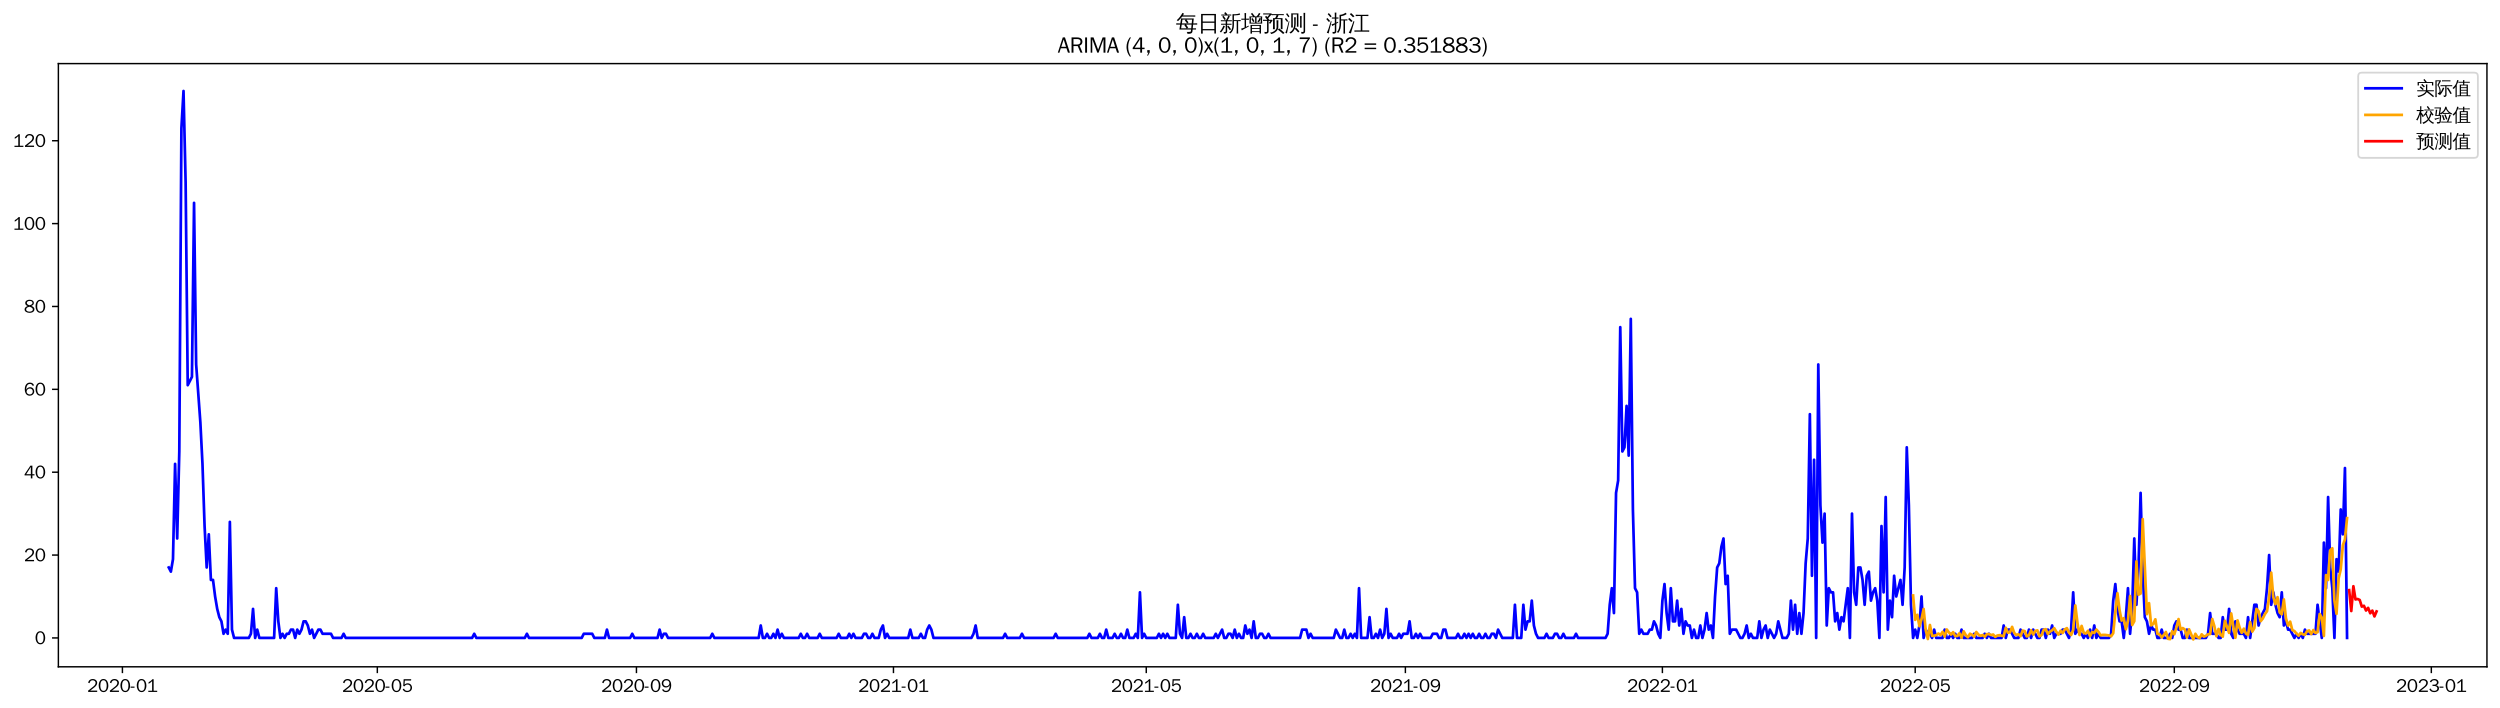 <?xml version="1.0" encoding="utf-8" standalone="no"?>
<!DOCTYPE svg PUBLIC "-//W3C//DTD SVG 1.1//EN"
  "http://www.w3.org/Graphics/SVG/1.1/DTD/svg11.dtd">
<svg xmlns:xlink="http://www.w3.org/1999/xlink" width="1378.591pt" height="390.418pt" viewBox="0 0 1378.591 390.418" xmlns="http://www.w3.org/2000/svg" version="1.1">
 <defs>
  <style type="text/css">*{stroke-linejoin: round; stroke-linecap: butt}</style>
 </defs>
 <g id="figure_1">
  <g id="patch_1">
   <path d="M 0 390.418 
L 1378.591 390.418 
L 1378.591 -0 
L 0 -0 
z
" style="fill: #ffffff"/>
  </g>
  <g id="axes_1">
   <g id="patch_2">
    <path d="M 32.191 367.701 
L 1371.391 367.701 
L 1371.391 35.061 
L 32.191 35.061 
z
" style="fill: #ffffff"/>
   </g>
   <g id="matplotlib.axis_1">
    <g id="xtick_1">
     <g id="line2d_1">
      <defs>
       <path id="ma6a5e7c8e1" d="M 0 0 
L 0 3.5 
" style="stroke: #000000; stroke-width: 0.8"/>
      </defs>
      <g>
       <use xlink:href="#ma6a5e7c8e1" x="67.506" y="367.701" style="stroke: #000000; stroke-width: 0.8"/>
      </g>
     </g>
     <g id="text_1">
      <!-- 2020-01 -->
      <g transform="translate(48.016 381.557)scale(0.1 -0.1)">
       <defs>
        <path id="WenQuanYiZenHei-32" d="M 3488 0 
L 369 0 
L 369 456 
L 2150 1850 
Q 2931 2463 2931 3144 
Q 2931 3619 2488 3863 
Q 2231 4013 1931 4013 
Q 1425 4013 1113 3619 
Q 894 3356 881 3013 
L 369 3169 
Q 531 3981 1213 4300 
Q 1544 4456 1950 4456 
Q 2631 4456 3088 4044 
L 3225 3888 
L 3350 3706 
Q 3481 3444 3481 3144 
Q 3481 2313 2519 1569 
L 1069 456 
L 3488 456 
L 3488 0 
z
" transform="scale(0.016)"/>
        <path id="WenQuanYiZenHei-30" d="M 3581 2175 
Q 3581 1288 3169 638 
Q 2713 -63 1938 -63 
Q 1025 -63 563 831 
Q 256 1425 256 2188 
Q 256 3188 700 3819 
Q 1138 4456 1888 4456 
Q 2863 4456 3306 3500 
Q 3581 2925 3581 2175 
z
M 3019 2100 
Q 3019 3356 2500 3806 
L 2350 3919 
Q 2144 4031 1888 4031 
Q 1100 4031 888 2956 
Q 819 2625 819 2225 
Q 819 1013 1338 569 
Q 1588 356 1938 356 
Q 2675 356 2925 1294 
Q 3019 1663 3019 2100 
z
" transform="scale(0.016)"/>
        <path id="WenQuanYiZenHei-2d" d="M 1363 1444 
L 0 1444 
L 0 1844 
L 1363 1844 
L 1363 1444 
z
" transform="scale(0.016)"/>
        <path id="WenQuanYiZenHei-31" d="M 3556 0 
L 488 0 
L 488 406 
L 1800 406 
L 1800 3725 
Q 1231 3125 588 2788 
L 588 3338 
Q 1456 3781 1931 4388 
L 2331 4388 
L 2331 406 
L 3556 406 
L 3556 0 
z
" transform="scale(0.016)"/>
       </defs>
       <use xlink:href="#WenQuanYiZenHei-32"/>
       <use xlink:href="#WenQuanYiZenHei-30" x="59.961"/>
       <use xlink:href="#WenQuanYiZenHei-32" x="119.922"/>
       <use xlink:href="#WenQuanYiZenHei-30" x="179.883"/>
       <use xlink:href="#WenQuanYiZenHei-2d" x="239.844"/>
       <use xlink:href="#WenQuanYiZenHei-30" x="269.824"/>
       <use xlink:href="#WenQuanYiZenHei-31" x="329.785"/>
      </g>
     </g>
    </g>
    <g id="xtick_2">
     <g id="line2d_2">
      <g>
       <use xlink:href="#ma6a5e7c8e1" x="208.071" y="367.701" style="stroke: #000000; stroke-width: 0.8"/>
      </g>
     </g>
     <g id="text_2">
      <!-- 2020-05 -->
      <g transform="translate(188.581 381.557)scale(0.1 -0.1)">
       <defs>
        <path id="WenQuanYiZenHei-35" d="M 3531 1488 
Q 3531 688 2913 250 
Q 2456 -63 1844 -63 
Q 1175 -63 706 350 
Q 413 613 306 975 
L 781 1131 
Q 1000 538 1569 406 
Q 1706 369 1856 369 
Q 2550 369 2850 869 
Q 3000 1131 3000 1494 
Q 3000 2056 2581 2356 
Q 2319 2538 1969 2538 
Q 1400 2538 1031 2075 
Q 981 2013 938 1938 
L 500 2031 
L 644 4388 
L 3244 4388 
L 3200 3919 
L 1044 3919 
L 950 2500 
Q 1431 2975 2006 2975 
Q 2713 2975 3163 2475 
Q 3531 2063 3531 1488 
z
" transform="scale(0.016)"/>
       </defs>
       <use xlink:href="#WenQuanYiZenHei-32"/>
       <use xlink:href="#WenQuanYiZenHei-30" x="59.961"/>
       <use xlink:href="#WenQuanYiZenHei-32" x="119.922"/>
       <use xlink:href="#WenQuanYiZenHei-30" x="179.883"/>
       <use xlink:href="#WenQuanYiZenHei-2d" x="239.844"/>
       <use xlink:href="#WenQuanYiZenHei-30" x="269.824"/>
       <use xlink:href="#WenQuanYiZenHei-35" x="329.785"/>
      </g>
     </g>
    </g>
    <g id="xtick_3">
     <g id="line2d_3">
      <g>
       <use xlink:href="#ma6a5e7c8e1" x="350.959" y="367.701" style="stroke: #000000; stroke-width: 0.8"/>
      </g>
     </g>
     <g id="text_3">
      <!-- 2020-09 -->
      <g transform="translate(331.469 381.557)scale(0.1 -0.1)">
       <defs>
        <path id="WenQuanYiZenHei-39" d="M 3544 2300 
Q 3544 1163 3019 513 
Q 2563 -63 1775 -63 
Q 956 -63 563 488 
Q 463 631 394 813 
L 838 975 
Q 1025 494 1550 388 
Q 1656 369 1775 369 
Q 2594 369 2900 1325 
Q 3044 1769 3038 2313 
L 3025 2313 
Q 2675 1638 1944 1544 
Q 1844 1531 1744 1531 
Q 1050 1531 625 2031 
Q 294 2419 294 2963 
Q 294 3656 813 4094 
Q 1238 4456 1819 4456 
Q 2988 4456 3381 3363 
Q 3544 2900 3544 2300 
z
M 2925 2994 
Q 2925 3563 2469 3844 
Q 2206 4006 1863 4006 
Q 1275 4006 988 3563 
Q 844 3344 825 3056 
Q 819 3006 819 2956 
Q 819 2413 1269 2131 
Q 1538 1963 1875 1963 
Q 2363 1963 2681 2350 
Q 2925 2638 2925 2994 
z
" transform="scale(0.016)"/>
       </defs>
       <use xlink:href="#WenQuanYiZenHei-32"/>
       <use xlink:href="#WenQuanYiZenHei-30" x="59.961"/>
       <use xlink:href="#WenQuanYiZenHei-32" x="119.922"/>
       <use xlink:href="#WenQuanYiZenHei-30" x="179.883"/>
       <use xlink:href="#WenQuanYiZenHei-2d" x="239.844"/>
       <use xlink:href="#WenQuanYiZenHei-30" x="269.824"/>
       <use xlink:href="#WenQuanYiZenHei-39" x="329.785"/>
      </g>
     </g>
    </g>
    <g id="xtick_4">
     <g id="line2d_4">
      <g>
       <use xlink:href="#ma6a5e7c8e1" x="492.686" y="367.701" style="stroke: #000000; stroke-width: 0.8"/>
      </g>
     </g>
     <g id="text_4">
      <!-- 2021-01 -->
      <g transform="translate(473.196 381.557)scale(0.1 -0.1)">
       <use xlink:href="#WenQuanYiZenHei-32"/>
       <use xlink:href="#WenQuanYiZenHei-30" x="59.961"/>
       <use xlink:href="#WenQuanYiZenHei-32" x="119.922"/>
       <use xlink:href="#WenQuanYiZenHei-31" x="179.883"/>
       <use xlink:href="#WenQuanYiZenHei-2d" x="239.844"/>
       <use xlink:href="#WenQuanYiZenHei-30" x="269.824"/>
       <use xlink:href="#WenQuanYiZenHei-31" x="329.785"/>
      </g>
     </g>
    </g>
    <g id="xtick_5">
     <g id="line2d_5">
      <g>
       <use xlink:href="#ma6a5e7c8e1" x="632.089" y="367.701" style="stroke: #000000; stroke-width: 0.8"/>
      </g>
     </g>
     <g id="text_5">
      <!-- 2021-05 -->
      <g transform="translate(612.599 381.557)scale(0.1 -0.1)">
       <use xlink:href="#WenQuanYiZenHei-32"/>
       <use xlink:href="#WenQuanYiZenHei-30" x="59.961"/>
       <use xlink:href="#WenQuanYiZenHei-32" x="119.922"/>
       <use xlink:href="#WenQuanYiZenHei-31" x="179.883"/>
       <use xlink:href="#WenQuanYiZenHei-2d" x="239.844"/>
       <use xlink:href="#WenQuanYiZenHei-30" x="269.824"/>
       <use xlink:href="#WenQuanYiZenHei-35" x="329.785"/>
      </g>
     </g>
    </g>
    <g id="xtick_6">
     <g id="line2d_6">
      <g>
       <use xlink:href="#ma6a5e7c8e1" x="774.977" y="367.701" style="stroke: #000000; stroke-width: 0.8"/>
      </g>
     </g>
     <g id="text_6">
      <!-- 2021-09 -->
      <g transform="translate(755.487 381.557)scale(0.1 -0.1)">
       <use xlink:href="#WenQuanYiZenHei-32"/>
       <use xlink:href="#WenQuanYiZenHei-30" x="59.961"/>
       <use xlink:href="#WenQuanYiZenHei-32" x="119.922"/>
       <use xlink:href="#WenQuanYiZenHei-31" x="179.883"/>
       <use xlink:href="#WenQuanYiZenHei-2d" x="239.844"/>
       <use xlink:href="#WenQuanYiZenHei-30" x="269.824"/>
       <use xlink:href="#WenQuanYiZenHei-39" x="329.785"/>
      </g>
     </g>
    </g>
    <g id="xtick_7">
     <g id="line2d_7">
      <g>
       <use xlink:href="#ma6a5e7c8e1" x="916.704" y="367.701" style="stroke: #000000; stroke-width: 0.8"/>
      </g>
     </g>
     <g id="text_7">
      <!-- 2022-01 -->
      <g transform="translate(897.214 381.557)scale(0.1 -0.1)">
       <use xlink:href="#WenQuanYiZenHei-32"/>
       <use xlink:href="#WenQuanYiZenHei-30" x="59.961"/>
       <use xlink:href="#WenQuanYiZenHei-32" x="119.922"/>
       <use xlink:href="#WenQuanYiZenHei-32" x="179.883"/>
       <use xlink:href="#WenQuanYiZenHei-2d" x="239.844"/>
       <use xlink:href="#WenQuanYiZenHei-30" x="269.824"/>
       <use xlink:href="#WenQuanYiZenHei-31" x="329.785"/>
      </g>
     </g>
    </g>
    <g id="xtick_8">
     <g id="line2d_8">
      <g>
       <use xlink:href="#ma6a5e7c8e1" x="1056.107" y="367.701" style="stroke: #000000; stroke-width: 0.8"/>
      </g>
     </g>
     <g id="text_8">
      <!-- 2022-05 -->
      <g transform="translate(1036.617 381.557)scale(0.1 -0.1)">
       <use xlink:href="#WenQuanYiZenHei-32"/>
       <use xlink:href="#WenQuanYiZenHei-30" x="59.961"/>
       <use xlink:href="#WenQuanYiZenHei-32" x="119.922"/>
       <use xlink:href="#WenQuanYiZenHei-32" x="179.883"/>
       <use xlink:href="#WenQuanYiZenHei-2d" x="239.844"/>
       <use xlink:href="#WenQuanYiZenHei-30" x="269.824"/>
       <use xlink:href="#WenQuanYiZenHei-35" x="329.785"/>
      </g>
     </g>
    </g>
    <g id="xtick_9">
     <g id="line2d_9">
      <g>
       <use xlink:href="#ma6a5e7c8e1" x="1198.995" y="367.701" style="stroke: #000000; stroke-width: 0.8"/>
      </g>
     </g>
     <g id="text_9">
      <!-- 2022-09 -->
      <g transform="translate(1179.505 381.557)scale(0.1 -0.1)">
       <use xlink:href="#WenQuanYiZenHei-32"/>
       <use xlink:href="#WenQuanYiZenHei-30" x="59.961"/>
       <use xlink:href="#WenQuanYiZenHei-32" x="119.922"/>
       <use xlink:href="#WenQuanYiZenHei-32" x="179.883"/>
       <use xlink:href="#WenQuanYiZenHei-2d" x="239.844"/>
       <use xlink:href="#WenQuanYiZenHei-30" x="269.824"/>
       <use xlink:href="#WenQuanYiZenHei-39" x="329.785"/>
      </g>
     </g>
    </g>
    <g id="xtick_10">
     <g id="line2d_10">
      <g>
       <use xlink:href="#ma6a5e7c8e1" x="1340.722" y="367.701" style="stroke: #000000; stroke-width: 0.8"/>
      </g>
     </g>
     <g id="text_10">
      <!-- 2023-01 -->
      <g transform="translate(1321.232 381.557)scale(0.1 -0.1)">
       <defs>
        <path id="WenQuanYiZenHei-33" d="M 3588 1231 
Q 3588 494 2875 144 
Q 2450 -63 1925 -63 
Q 1044 -63 556 488 
Q 356 706 256 1000 
L 769 1169 
Q 994 375 1913 375 
Q 2631 375 2900 788 
Q 3019 975 3019 1231 
Q 3019 1638 2638 1881 
Q 2325 2081 1613 2069 
L 1338 2069 
L 1338 2494 
Q 1969 2494 2094 2506 
Q 2325 2544 2463 2613 
Q 2763 2756 2844 3100 
Q 2863 3169 2863 3244 
Q 2863 3744 2381 3944 
L 2163 4006 
Q 2056 4025 1931 4025 
Q 1388 4025 1075 3631 
Q 969 3488 906 3313 
L 419 3456 
Q 675 4150 1400 4369 
Q 1669 4456 1975 4456 
Q 2694 4456 3106 4050 
Q 3419 3744 3419 3275 
Q 3419 2813 3025 2513 
Q 2825 2356 2575 2319 
L 2575 2306 
Q 3181 2213 3450 1769 
Q 3588 1525 3588 1231 
z
" transform="scale(0.016)"/>
       </defs>
       <use xlink:href="#WenQuanYiZenHei-32"/>
       <use xlink:href="#WenQuanYiZenHei-30" x="59.961"/>
       <use xlink:href="#WenQuanYiZenHei-32" x="119.922"/>
       <use xlink:href="#WenQuanYiZenHei-33" x="179.883"/>
       <use xlink:href="#WenQuanYiZenHei-2d" x="239.844"/>
       <use xlink:href="#WenQuanYiZenHei-30" x="269.824"/>
       <use xlink:href="#WenQuanYiZenHei-31" x="329.785"/>
      </g>
     </g>
    </g>
   </g>
   <g id="matplotlib.axis_2">
    <g id="ytick_1">
     <g id="line2d_11">
      <defs>
       <path id="m595c5b631e" d="M 0 0 
L -3.5 0 
" style="stroke: #000000; stroke-width: 0.8"/>
      </defs>
      <g>
       <use xlink:href="#m595c5b631e" x="32.191" y="351.773" style="stroke: #000000; stroke-width: 0.8"/>
      </g>
     </g>
     <g id="text_11">
      <!-- 0 -->
      <g transform="translate(19.194 355.201)scale(0.1 -0.1)">
       <use xlink:href="#WenQuanYiZenHei-30"/>
      </g>
     </g>
    </g>
    <g id="ytick_2">
     <g id="line2d_12">
      <g>
       <use xlink:href="#m595c5b631e" x="32.191" y="306.077" style="stroke: #000000; stroke-width: 0.8"/>
      </g>
     </g>
     <g id="text_12">
      <!-- 20 -->
      <g transform="translate(13.197 309.505)scale(0.1 -0.1)">
       <use xlink:href="#WenQuanYiZenHei-32"/>
       <use xlink:href="#WenQuanYiZenHei-30" x="59.961"/>
      </g>
     </g>
    </g>
    <g id="ytick_3">
     <g id="line2d_13">
      <g>
       <use xlink:href="#m595c5b631e" x="32.191" y="260.381" style="stroke: #000000; stroke-width: 0.8"/>
      </g>
     </g>
     <g id="text_13">
      <!-- 40 -->
      <g transform="translate(13.197 263.81)scale(0.1 -0.1)">
       <defs>
        <path id="WenQuanYiZenHei-34" d="M 3631 1025 
L 2913 1025 
L 2913 0 
L 2381 0 
L 2381 1025 
L 219 1025 
L 219 1388 
L 2225 4388 
L 2913 4388 
L 2913 1444 
L 3631 1444 
L 3631 1025 
z
M 2381 1444 
L 2381 3963 
L 788 1444 
L 2381 1444 
z
" transform="scale(0.016)"/>
       </defs>
       <use xlink:href="#WenQuanYiZenHei-34"/>
       <use xlink:href="#WenQuanYiZenHei-30" x="59.961"/>
      </g>
     </g>
    </g>
    <g id="ytick_4">
     <g id="line2d_14">
      <g>
       <use xlink:href="#m595c5b631e" x="32.191" y="214.686" style="stroke: #000000; stroke-width: 0.8"/>
      </g>
     </g>
     <g id="text_14">
      <!-- 60 -->
      <g transform="translate(13.197 218.114)scale(0.1 -0.1)">
       <defs>
        <path id="WenQuanYiZenHei-36" d="M 3550 1431 
Q 3550 725 3006 288 
Q 2581 -63 1994 -63 
Q 1013 -63 563 825 
Q 288 1363 288 2081 
Q 288 3294 856 3938 
Q 1319 4456 2075 4456 
Q 2969 4456 3363 3756 
Q 3431 3631 3481 3481 
L 2988 3350 
Q 2750 3994 2075 4006 
Q 1056 4006 844 2669 
Q 794 2356 794 1981 
L 806 1981 
Q 1006 2506 1544 2744 
Q 1819 2869 2119 2869 
Q 2788 2869 3213 2375 
Q 3550 1975 3550 1431 
z
M 3038 1406 
Q 3038 1906 2656 2213 
Q 2381 2431 2038 2431 
Q 1525 2431 1181 2044 
Q 919 1744 919 1356 
Q 919 881 1344 581 
Q 1631 375 1981 375 
Q 2519 375 2838 781 
Q 3038 1050 3038 1406 
z
" transform="scale(0.016)"/>
       </defs>
       <use xlink:href="#WenQuanYiZenHei-36"/>
       <use xlink:href="#WenQuanYiZenHei-30" x="59.961"/>
      </g>
     </g>
    </g>
    <g id="ytick_5">
     <g id="line2d_15">
      <g>
       <use xlink:href="#m595c5b631e" x="32.191" y="168.99" style="stroke: #000000; stroke-width: 0.8"/>
      </g>
     </g>
     <g id="text_15">
      <!-- 80 -->
      <g transform="translate(13.197 172.418)scale(0.1 -0.1)">
       <defs>
        <path id="WenQuanYiZenHei-38" d="M 3619 1175 
Q 3619 431 2850 100 
Q 2444 -63 1944 -63 
Q 1231 -63 725 269 
Q 225 594 225 1125 
Q 225 1881 1269 2281 
Q 719 2481 519 2938 
Q 444 3119 444 3319 
Q 444 4000 1144 4294 
Q 1519 4456 1963 4456 
Q 2669 4456 3094 4094 
Q 3425 3813 3425 3369 
Q 3425 2638 2575 2356 
Q 3231 2056 3450 1725 
Q 3619 1488 3619 1175 
z
M 2944 3344 
Q 2944 3906 2288 4019 
Q 2138 4044 1969 4044 
Q 1438 4044 1163 3775 
Q 1000 3613 1000 3375 
Q 1000 2925 1594 2663 
Q 1756 2588 1931 2550 
Q 2581 2725 2788 2956 
Q 2944 3125 2944 3344 
z
M 3075 1094 
Q 3075 1738 1875 2050 
Q 1094 1881 850 1463 
Q 763 1313 763 1131 
Q 763 569 1456 406 
Q 1681 344 1944 344 
Q 2519 344 2850 619 
Q 3075 813 3075 1094 
z
" transform="scale(0.016)"/>
       </defs>
       <use xlink:href="#WenQuanYiZenHei-38"/>
       <use xlink:href="#WenQuanYiZenHei-30" x="59.961"/>
      </g>
     </g>
    </g>
    <g id="ytick_6">
     <g id="line2d_16">
      <g>
       <use xlink:href="#m595c5b631e" x="32.191" y="123.294" style="stroke: #000000; stroke-width: 0.8"/>
      </g>
     </g>
     <g id="text_16">
      <!-- 100 -->
      <g transform="translate(7.2 126.722)scale(0.1 -0.1)">
       <use xlink:href="#WenQuanYiZenHei-31"/>
       <use xlink:href="#WenQuanYiZenHei-30" x="59.961"/>
       <use xlink:href="#WenQuanYiZenHei-30" x="119.922"/>
      </g>
     </g>
    </g>
    <g id="ytick_7">
     <g id="line2d_17">
      <g>
       <use xlink:href="#m595c5b631e" x="32.191" y="77.598" style="stroke: #000000; stroke-width: 0.8"/>
      </g>
     </g>
     <g id="text_17">
      <!-- 120 -->
      <g transform="translate(7.2 81.027)scale(0.1 -0.1)">
       <use xlink:href="#WenQuanYiZenHei-31"/>
       <use xlink:href="#WenQuanYiZenHei-32" x="59.961"/>
       <use xlink:href="#WenQuanYiZenHei-30" x="119.922"/>
      </g>
     </g>
    </g>
   </g>
   <g id="line2d_18">
    <path d="M 93.063 312.932 
L 94.225 315.216 
L 95.387 308.362 
L 96.548 255.812 
L 97.71 296.938 
L 98.872 248.958 
L 100.034 70.744 
L 101.195 50.181 
L 102.357 100.446 
L 103.519 212.401 
L 105.842 207.831 
L 107.004 111.87 
L 108.165 200.977 
L 110.489 232.964 
L 111.65 255.812 
L 112.812 290.084 
L 113.974 312.932 
L 115.136 294.653 
L 116.297 319.786 
L 117.459 319.786 
L 118.621 328.925 
L 119.782 335.779 
L 120.944 340.349 
L 122.106 342.634 
L 123.267 349.488 
L 124.429 347.203 
L 125.591 349.488 
L 126.752 287.799 
L 127.914 347.203 
L 129.076 351.773 
L 137.208 351.773 
L 138.369 349.488 
L 139.531 335.779 
L 140.693 351.773 
L 141.854 347.203 
L 143.016 351.773 
L 151.148 351.773 
L 152.31 324.355 
L 153.471 342.634 
L 154.633 351.773 
L 155.795 349.488 
L 156.956 351.773 
L 158.118 349.488 
L 159.28 349.488 
L 160.442 347.203 
L 161.603 347.203 
L 162.765 351.773 
L 163.927 347.203 
L 165.088 349.488 
L 166.25 347.203 
L 167.412 342.634 
L 168.573 342.634 
L 169.735 344.919 
L 170.897 349.488 
L 172.058 347.203 
L 173.22 351.773 
L 175.544 347.203 
L 176.705 347.203 
L 177.867 349.488 
L 182.514 349.488 
L 183.675 351.773 
L 188.322 351.773 
L 189.484 349.488 
L 190.646 351.773 
L 260.347 351.773 
L 261.509 349.488 
L 262.671 351.773 
L 289.39 351.773 
L 290.551 349.488 
L 291.713 351.773 
L 320.755 351.773 
L 321.917 349.488 
L 326.564 349.488 
L 327.725 351.773 
L 333.534 351.773 
L 334.696 347.203 
L 335.857 351.773 
L 347.474 351.773 
L 348.636 349.488 
L 349.798 351.773 
L 362.576 351.773 
L 363.738 347.203 
L 364.9 351.773 
L 366.061 349.488 
L 367.223 349.488 
L 368.385 351.773 
L 391.619 351.773 
L 392.78 349.488 
L 393.942 351.773 
L 418.337 351.773 
L 419.499 344.919 
L 420.661 351.773 
L 421.823 351.773 
L 422.984 349.488 
L 424.146 351.773 
L 425.308 351.773 
L 426.469 349.488 
L 427.631 351.773 
L 428.793 347.203 
L 429.954 351.773 
L 431.116 349.488 
L 432.278 351.773 
L 440.41 351.773 
L 441.571 349.488 
L 442.733 351.773 
L 443.895 351.773 
L 445.056 349.488 
L 446.218 351.773 
L 450.865 351.773 
L 452.027 349.488 
L 453.188 351.773 
L 461.32 351.773 
L 462.482 349.488 
L 463.644 351.773 
L 467.129 351.773 
L 468.29 349.488 
L 469.452 351.773 
L 470.614 349.488 
L 471.775 351.773 
L 475.26 351.773 
L 476.422 349.488 
L 477.584 349.488 
L 478.746 351.773 
L 479.907 351.773 
L 481.069 349.488 
L 482.231 351.773 
L 484.554 351.773 
L 485.716 347.203 
L 486.877 344.919 
L 488.039 351.773 
L 489.201 349.488 
L 490.362 351.773 
L 500.818 351.773 
L 501.979 347.203 
L 503.141 351.773 
L 506.626 351.773 
L 507.788 349.488 
L 508.95 351.773 
L 510.111 351.773 
L 511.273 347.203 
L 512.435 344.919 
L 513.596 347.203 
L 514.758 351.773 
L 535.668 351.773 
L 536.83 349.488 
L 537.992 344.919 
L 539.154 351.773 
L 553.094 351.773 
L 554.256 349.488 
L 555.417 351.773 
L 562.387 351.773 
L 563.549 349.488 
L 564.711 351.773 
L 580.975 351.773 
L 582.136 349.488 
L 583.298 351.773 
L 599.562 351.773 
L 600.723 349.488 
L 601.885 351.773 
L 605.37 351.773 
L 606.532 349.488 
L 607.693 351.773 
L 608.855 351.773 
L 610.017 347.203 
L 611.179 351.773 
L 613.502 351.773 
L 614.664 349.488 
L 615.825 351.773 
L 616.987 351.773 
L 618.149 349.488 
L 619.31 351.773 
L 620.472 351.773 
L 621.634 347.203 
L 622.795 351.773 
L 625.119 351.773 
L 626.281 349.488 
L 627.442 351.773 
L 628.604 326.64 
L 629.766 351.773 
L 630.927 349.488 
L 632.089 351.773 
L 637.897 351.773 
L 639.059 349.488 
L 640.221 351.773 
L 641.383 349.488 
L 642.544 351.773 
L 643.706 349.488 
L 644.868 351.773 
L 648.353 351.773 
L 649.514 333.495 
L 650.676 349.488 
L 651.838 351.773 
L 653 340.349 
L 654.161 351.773 
L 655.323 351.773 
L 656.485 349.488 
L 657.646 351.773 
L 658.808 351.773 
L 659.97 349.488 
L 661.131 351.773 
L 662.293 351.773 
L 663.455 349.488 
L 664.616 351.773 
L 669.263 351.773 
L 670.425 349.488 
L 671.587 351.773 
L 673.91 347.203 
L 675.072 351.773 
L 676.233 351.773 
L 677.395 349.488 
L 678.557 349.488 
L 679.718 351.773 
L 680.88 347.203 
L 682.042 351.773 
L 683.204 349.488 
L 684.365 351.773 
L 685.527 351.773 
L 686.689 344.919 
L 687.85 349.488 
L 689.012 347.203 
L 690.174 351.773 
L 691.335 342.634 
L 692.497 351.773 
L 693.659 351.773 
L 694.82 349.488 
L 695.982 349.488 
L 697.144 351.773 
L 698.306 351.773 
L 699.467 349.488 
L 700.629 351.773 
L 716.893 351.773 
L 718.054 347.203 
L 720.378 347.203 
L 721.539 351.773 
L 722.701 349.488 
L 723.863 351.773 
L 735.48 351.773 
L 736.641 347.203 
L 738.965 351.773 
L 740.127 351.773 
L 741.288 347.203 
L 742.45 351.773 
L 743.612 351.773 
L 744.773 349.488 
L 745.935 351.773 
L 747.097 349.488 
L 748.258 351.773 
L 749.42 324.355 
L 750.582 351.773 
L 754.067 351.773 
L 755.229 340.349 
L 756.39 351.773 
L 757.552 351.773 
L 758.714 349.488 
L 759.875 351.773 
L 761.037 347.203 
L 762.199 351.773 
L 763.36 349.488 
L 764.522 335.779 
L 765.684 351.773 
L 766.845 349.488 
L 768.007 351.773 
L 770.331 351.773 
L 771.492 349.488 
L 772.654 351.773 
L 773.816 349.488 
L 776.139 349.488 
L 777.301 342.634 
L 778.462 351.773 
L 779.624 351.773 
L 780.786 349.488 
L 781.947 351.773 
L 783.109 349.488 
L 784.271 351.773 
L 788.918 351.773 
L 790.079 349.488 
L 792.403 349.488 
L 793.564 351.773 
L 794.726 351.773 
L 795.888 347.203 
L 797.049 347.203 
L 798.211 351.773 
L 802.858 351.773 
L 804.02 349.488 
L 805.181 351.773 
L 806.343 351.773 
L 807.505 349.488 
L 808.666 351.773 
L 809.828 349.488 
L 810.99 351.773 
L 812.151 349.488 
L 813.313 351.773 
L 814.475 351.773 
L 815.637 349.488 
L 816.798 351.773 
L 817.96 351.773 
L 819.122 349.488 
L 820.283 351.773 
L 821.445 351.773 
L 822.607 349.488 
L 823.768 349.488 
L 824.93 351.773 
L 826.092 347.203 
L 828.415 351.773 
L 834.224 351.773 
L 835.385 333.495 
L 836.547 351.773 
L 838.87 351.773 
L 840.032 333.495 
L 841.194 347.203 
L 842.356 342.634 
L 843.517 342.634 
L 844.679 331.21 
L 845.841 344.919 
L 847.002 349.488 
L 848.164 351.773 
L 851.649 351.773 
L 852.811 349.488 
L 853.972 351.773 
L 856.296 351.773 
L 857.458 349.488 
L 858.619 349.488 
L 859.781 351.773 
L 860.943 351.773 
L 862.104 349.488 
L 863.266 351.773 
L 867.913 351.773 
L 869.074 349.488 
L 870.236 351.773 
L 885.338 351.773 
L 886.5 349.488 
L 887.662 333.495 
L 888.823 324.355 
L 889.985 338.064 
L 891.147 271.805 
L 892.308 264.951 
L 893.47 180.414 
L 894.632 248.958 
L 895.793 246.673 
L 896.955 223.825 
L 898.117 251.242 
L 899.278 175.844 
L 900.44 280.945 
L 901.602 324.355 
L 902.764 326.64 
L 903.925 349.488 
L 905.087 347.203 
L 906.249 349.488 
L 908.572 349.488 
L 909.734 347.203 
L 910.895 347.203 
L 912.057 342.634 
L 913.219 344.919 
L 914.38 349.488 
L 915.542 351.773 
L 916.704 331.21 
L 917.866 322.071 
L 919.027 338.064 
L 920.189 347.203 
L 921.351 324.355 
L 922.512 342.634 
L 923.674 342.634 
L 924.836 331.21 
L 925.997 344.919 
L 927.159 335.779 
L 928.321 349.488 
L 929.483 342.634 
L 930.644 344.919 
L 931.806 344.919 
L 932.968 351.773 
L 934.129 347.203 
L 935.291 351.773 
L 936.453 351.773 
L 937.614 344.919 
L 938.776 351.773 
L 939.938 347.203 
L 941.099 338.064 
L 942.261 347.203 
L 943.423 344.919 
L 944.585 351.773 
L 945.746 328.925 
L 946.908 312.932 
L 948.07 310.647 
L 949.231 301.508 
L 950.393 296.938 
L 951.555 322.071 
L 952.716 317.501 
L 953.878 349.488 
L 955.04 347.203 
L 957.363 347.203 
L 959.687 351.773 
L 960.848 351.773 
L 962.01 349.488 
L 963.172 344.919 
L 964.333 351.773 
L 965.495 349.488 
L 966.657 351.773 
L 968.98 351.773 
L 970.142 342.634 
L 971.303 351.773 
L 972.465 347.203 
L 973.627 344.919 
L 974.789 351.773 
L 975.95 347.203 
L 978.274 351.773 
L 979.435 349.488 
L 980.597 342.634 
L 982.92 351.773 
L 985.244 351.773 
L 986.405 349.488 
L 987.567 331.21 
L 988.729 347.203 
L 989.891 333.495 
L 991.052 349.488 
L 992.214 338.064 
L 993.376 349.488 
L 994.537 338.064 
L 995.699 310.647 
L 996.861 296.938 
L 998.022 228.394 
L 999.184 317.501 
L 1000.346 253.527 
L 1001.507 351.773 
L 1002.669 200.977 
L 1003.831 278.66 
L 1004.993 299.223 
L 1006.154 283.229 
L 1007.316 344.919 
L 1008.478 324.355 
L 1009.639 326.64 
L 1010.801 326.64 
L 1011.963 342.634 
L 1013.124 338.064 
L 1014.286 347.203 
L 1015.448 340.349 
L 1016.61 342.634 
L 1018.933 324.355 
L 1020.095 351.773 
L 1021.256 283.229 
L 1022.418 326.64 
L 1023.58 333.495 
L 1024.741 312.932 
L 1025.903 312.932 
L 1027.065 319.786 
L 1028.226 333.495 
L 1029.388 317.501 
L 1030.55 315.216 
L 1031.712 331.21 
L 1032.873 326.64 
L 1034.035 324.355 
L 1035.197 331.21 
L 1036.358 351.773 
L 1037.52 290.084 
L 1038.682 326.64 
L 1039.843 274.09 
L 1041.005 347.203 
L 1042.167 331.21 
L 1043.328 340.349 
L 1044.49 317.501 
L 1045.652 328.925 
L 1047.975 319.786 
L 1049.137 333.495 
L 1050.299 312.932 
L 1051.46 246.673 
L 1052.622 278.66 
L 1053.784 333.495 
L 1054.945 351.773 
L 1056.107 347.203 
L 1057.269 351.773 
L 1058.43 344.919 
L 1059.592 328.925 
L 1060.754 351.773 
L 1061.916 347.203 
L 1063.077 349.488 
L 1064.239 349.488 
L 1065.401 351.773 
L 1066.562 347.203 
L 1067.724 351.773 
L 1071.209 351.773 
L 1072.371 347.203 
L 1073.532 351.773 
L 1074.694 351.773 
L 1075.856 349.488 
L 1077.018 351.773 
L 1078.179 349.488 
L 1079.341 351.773 
L 1080.503 351.773 
L 1081.664 347.203 
L 1082.826 351.773 
L 1087.473 351.773 
L 1088.634 349.488 
L 1089.796 351.773 
L 1093.281 351.773 
L 1094.443 349.488 
L 1095.605 351.773 
L 1096.766 349.488 
L 1097.928 351.773 
L 1103.736 351.773 
L 1104.898 344.919 
L 1106.06 351.773 
L 1107.222 347.203 
L 1108.383 347.203 
L 1110.707 351.773 
L 1113.03 351.773 
L 1114.192 347.203 
L 1116.515 351.773 
L 1117.677 351.773 
L 1118.839 347.203 
L 1120 351.773 
L 1121.162 347.203 
L 1123.485 351.773 
L 1124.647 351.773 
L 1125.809 347.203 
L 1126.97 347.203 
L 1128.132 351.773 
L 1129.294 347.203 
L 1130.455 349.488 
L 1131.617 344.919 
L 1132.779 351.773 
L 1133.941 349.488 
L 1136.264 349.488 
L 1137.426 347.203 
L 1138.587 347.203 
L 1140.911 351.773 
L 1142.072 347.203 
L 1143.234 326.64 
L 1144.396 349.488 
L 1145.557 347.203 
L 1146.719 349.488 
L 1147.881 349.488 
L 1149.043 351.773 
L 1150.204 349.488 
L 1151.366 351.773 
L 1152.528 347.203 
L 1153.689 351.773 
L 1154.851 344.919 
L 1156.013 351.773 
L 1157.174 349.488 
L 1158.336 351.773 
L 1162.983 351.773 
L 1164.145 349.488 
L 1165.306 331.21 
L 1166.468 322.071 
L 1167.63 335.779 
L 1168.791 342.634 
L 1169.953 342.634 
L 1171.115 351.773 
L 1172.276 340.349 
L 1173.438 324.355 
L 1174.6 349.488 
L 1175.761 335.779 
L 1176.923 296.938 
L 1178.085 333.495 
L 1179.247 312.932 
L 1180.408 271.805 
L 1181.57 315.216 
L 1182.732 340.349 
L 1183.893 342.634 
L 1185.055 349.488 
L 1186.217 344.919 
L 1187.378 347.203 
L 1188.54 347.203 
L 1189.702 351.773 
L 1190.863 351.773 
L 1192.025 347.203 
L 1193.187 351.773 
L 1195.51 351.773 
L 1196.672 349.488 
L 1197.834 351.773 
L 1198.995 344.919 
L 1200.157 342.634 
L 1201.319 347.203 
L 1202.48 347.203 
L 1203.642 351.773 
L 1204.804 351.773 
L 1205.966 347.203 
L 1207.127 351.773 
L 1216.421 351.773 
L 1217.582 349.488 
L 1218.744 338.064 
L 1219.906 349.488 
L 1222.229 349.488 
L 1223.391 351.773 
L 1224.553 351.773 
L 1225.714 340.349 
L 1226.876 347.203 
L 1228.038 347.203 
L 1229.199 335.779 
L 1230.361 349.488 
L 1231.523 351.773 
L 1232.684 342.634 
L 1233.846 347.203 
L 1235.008 349.488 
L 1237.331 349.488 
L 1238.493 351.773 
L 1239.655 340.349 
L 1240.816 351.773 
L 1243.14 333.495 
L 1244.301 333.495 
L 1245.463 344.919 
L 1246.625 340.349 
L 1248.948 335.779 
L 1250.11 324.355 
L 1251.272 306.077 
L 1252.433 333.495 
L 1253.595 326.64 
L 1254.757 333.495 
L 1255.918 338.064 
L 1257.08 340.349 
L 1258.242 326.64 
L 1259.403 344.919 
L 1260.565 342.634 
L 1261.727 347.203 
L 1262.888 347.203 
L 1265.212 351.773 
L 1266.374 349.488 
L 1267.535 351.773 
L 1268.697 349.488 
L 1269.859 351.773 
L 1271.02 347.203 
L 1272.182 349.488 
L 1276.829 349.488 
L 1277.99 333.495 
L 1280.314 351.773 
L 1281.476 299.223 
L 1282.637 324.355 
L 1283.799 274.09 
L 1284.961 312.932 
L 1286.122 324.355 
L 1287.284 351.773 
L 1288.446 308.362 
L 1289.607 315.216 
L 1290.769 280.945 
L 1291.931 294.653 
L 1293.092 258.097 
L 1294.254 351.773 
L 1294.254 351.773 
" clip-path="url(#p33aecac592)" style="fill: none; stroke: #0000ff; stroke-width: 1.5; stroke-linecap: square"/>
   </g>
   <g id="line2d_19">
    <path d="M 1054.945 328.37 
L 1056.107 341.822 
L 1057.269 339.041 
L 1058.43 345.317 
L 1059.592 341.428 
L 1060.754 335.788 
L 1061.916 347.462 
L 1063.077 352.372 
L 1064.239 344.654 
L 1065.401 350.635 
L 1066.562 350.545 
L 1067.724 350.276 
L 1068.886 349.356 
L 1070.047 350.208 
L 1071.209 348.398 
L 1072.371 351.024 
L 1073.532 347.131 
L 1074.694 348.725 
L 1075.856 349.929 
L 1077.018 348.603 
L 1078.179 350.743 
L 1079.341 350.686 
L 1080.503 349.211 
L 1081.664 351.663 
L 1082.826 348.143 
L 1083.988 350.184 
L 1085.149 351.448 
L 1086.311 349.466 
L 1087.473 350.03 
L 1088.634 351.079 
L 1089.796 348.505 
L 1090.958 349.914 
L 1092.12 350.612 
L 1093.281 350.197 
L 1094.443 351.065 
L 1095.605 349.692 
L 1096.766 349.657 
L 1097.928 350.19 
L 1099.09 349.9 
L 1100.251 351.199 
L 1101.413 350.453 
L 1102.575 350.252 
L 1104.898 350.826 
L 1106.06 346.19 
L 1107.222 348.874 
L 1108.383 348.674 
L 1109.545 345.686 
L 1110.707 349.005 
L 1111.868 350.169 
L 1113.03 349.759 
L 1114.192 350.825 
L 1115.353 347.723 
L 1116.515 348.027 
L 1117.677 350.923 
L 1118.839 350.283 
L 1120 347.532 
L 1121.162 349.885 
L 1122.324 347.919 
L 1123.485 347.595 
L 1124.647 350.935 
L 1125.809 350.186 
L 1126.97 347.306 
L 1128.132 346.95 
L 1129.294 349.64 
L 1130.455 348.249 
L 1131.617 347.577 
L 1132.779 346.399 
L 1133.941 348.374 
L 1135.102 349.965 
L 1136.264 347.829 
L 1137.426 349.049 
L 1138.587 347.08 
L 1139.749 346.38 
L 1140.911 348.785 
L 1142.072 350.17 
L 1143.234 347.405 
L 1144.396 333.876 
L 1145.557 343.238 
L 1146.719 350.175 
L 1147.881 345.149 
L 1149.043 348.905 
L 1150.204 349.399 
L 1151.366 347.871 
L 1152.528 350.753 
L 1153.689 348.53 
L 1154.851 349.012 
L 1156.013 347.164 
L 1157.174 348.426 
L 1158.336 350.354 
L 1159.498 350.099 
L 1160.659 350.084 
L 1162.983 350.404 
L 1164.145 350.886 
L 1165.306 349.176 
L 1166.468 337.54 
L 1167.63 327.129 
L 1168.791 336.406 
L 1169.953 342.217 
L 1171.115 340.896 
L 1172.276 346.994 
L 1173.438 342.45 
L 1174.6 328.689 
L 1175.761 344.648 
L 1176.923 342.536 
L 1178.085 309.583 
L 1179.247 327.943 
L 1180.408 327.315 
L 1181.57 286.234 
L 1183.893 338.664 
L 1185.055 332.604 
L 1186.217 344.864 
L 1187.378 344.124 
L 1188.54 341.511 
L 1189.702 349.564 
L 1190.863 349.798 
L 1192.025 351.508 
L 1193.187 350.151 
L 1194.349 348.499 
L 1195.51 352.254 
L 1196.672 352.432 
L 1197.834 348.058 
L 1198.995 349.757 
L 1200.157 345.949 
L 1201.319 341.372 
L 1202.48 347.218 
L 1203.642 346.334 
L 1204.804 347.134 
L 1205.966 351.528 
L 1207.127 347.022 
L 1209.451 352.581 
L 1210.612 349.514 
L 1211.774 351.346 
L 1212.936 351.883 
L 1214.097 349.783 
L 1215.259 351.038 
L 1216.421 350.611 
L 1217.582 349.789 
L 1218.744 349.646 
L 1219.906 341.315 
L 1221.068 345.287 
L 1222.229 350.829 
L 1223.391 346.803 
L 1224.553 350.103 
L 1225.714 351.068 
L 1226.876 342.33 
L 1229.199 348.964 
L 1230.361 338.279 
L 1231.523 345.554 
L 1232.684 351.649 
L 1233.846 342.1 
L 1235.008 346.099 
L 1236.17 348.967 
L 1237.331 346.658 
L 1238.493 349.328 
L 1239.655 350.18 
L 1240.816 343.022 
L 1241.978 348.285 
L 1243.14 346.336 
L 1244.301 335.781 
L 1245.463 337.045 
L 1246.625 342.552 
L 1247.786 341.069 
L 1248.948 338.662 
L 1250.11 337.066 
L 1251.272 329.434 
L 1252.433 315.789 
L 1253.595 329.269 
L 1254.757 333.147 
L 1255.918 329.289 
L 1257.08 337.697 
L 1258.242 338.762 
L 1259.403 330.522 
L 1260.565 340.993 
L 1261.727 344.976 
L 1262.888 342.812 
L 1264.05 347.407 
L 1265.212 348.002 
L 1266.374 349.377 
L 1267.535 350.553 
L 1268.697 349.02 
L 1269.859 349.794 
L 1271.02 350.023 
L 1272.182 348.035 
L 1273.344 347.626 
L 1274.505 349.65 
L 1275.667 347.423 
L 1276.829 349.064 
L 1277.99 348.623 
L 1279.152 338.547 
L 1280.314 340.539 
L 1281.476 350.655 
L 1282.637 317.127 
L 1283.799 319.836 
L 1284.961 303.446 
L 1286.122 302.347 
L 1287.284 331.291 
L 1288.446 338.481 
L 1289.607 318.89 
L 1290.769 313.984 
L 1291.931 300.747 
L 1293.092 297.366 
L 1294.254 285.706 
L 1294.254 285.706 
" clip-path="url(#p33aecac592)" style="fill: none; stroke: #ffa500; stroke-width: 1.5; stroke-linecap: square"/>
   </g>
   <g id="line2d_20">
    <path d="M 1295.416 325.424 
L 1296.578 336.938 
L 1297.739 323.279 
L 1298.901 330.548 
L 1300.063 330.305 
L 1301.224 330.838 
L 1302.386 334.51 
L 1303.548 334.05 
L 1304.709 336.652 
L 1305.871 335.205 
L 1307.033 338.164 
L 1308.195 336.718 
L 1309.356 339.914 
L 1310.518 337.164 
" clip-path="url(#p33aecac592)" style="fill: none; stroke: #ff0000; stroke-width: 1.5; stroke-linecap: square"/>
   </g>
   <g id="patch_3">
    <path d="M 32.191 367.701 
L 32.191 35.061 
" style="fill: none; stroke: #000000; stroke-width: 0.8; stroke-linejoin: miter; stroke-linecap: square"/>
   </g>
   <g id="patch_4">
    <path d="M 1371.391 367.701 
L 1371.391 35.061 
" style="fill: none; stroke: #000000; stroke-width: 0.8; stroke-linejoin: miter; stroke-linecap: square"/>
   </g>
   <g id="patch_5">
    <path d="M 32.191 367.701 
L 1371.391 367.701 
" style="fill: none; stroke: #000000; stroke-width: 0.8; stroke-linejoin: miter; stroke-linecap: square"/>
   </g>
   <g id="patch_6">
    <path d="M 32.191 35.061 
L 1371.391 35.061 
" style="fill: none; stroke: #000000; stroke-width: 0.8; stroke-linejoin: miter; stroke-linecap: square"/>
   </g>
   <g id="text_18">
    <!-- 每日新增预测 - 浙江 -->
    <g transform="translate(648.393 17.042)scale(0.12 -0.12)">
     <defs>
      <path id="WenQuanYiZenHei-6bcf" d="M 6138 2181 
Q 6113 1988 6138 1800 
Q 5788 1819 5438 1819 
L 4975 1819 
L 4863 738 
L 5806 738 
L 5806 394 
L 4831 394 
L 4775 -144 
Q 4719 -563 4350 -725 
Q 4013 -856 3550 -825 
L 3288 -819 
Q 3331 -663 3275 -519 
Q 3219 -375 3113 -288 
Q 3381 -313 3759 -303 
Q 4138 -294 4231 -238 
Q 4338 -163 4350 88 
L 4381 394 
L 1025 394 
L 1244 1819 
L 813 1819 
Q 463 1819 113 1800 
Q 138 1988 113 2181 
Q 463 2163 813 2163 
L 1294 2163 
L 1488 3431 
L 1488 3581 
L 1506 3581 
L 1513 3613 
L 1713 3581 
L 5156 3581 
L 5013 2163 
L 5438 2163 
Q 5788 2163 6138 2181 
z
M 5588 4463 
Q 5569 4269 5588 4081 
Q 5244 4100 4894 4100 
L 1813 4100 
Q 1344 3463 606 2788 
Q 481 2988 256 3069 
Q 744 3494 1116 3972 
Q 1488 4450 1919 5181 
Q 2119 5044 2344 4950 
Q 2213 4688 2050 4444 
L 4894 4444 
Q 5238 4444 5588 4463 
z
M 2844 3238 
L 1906 3238 
L 1744 2163 
L 3244 2163 
L 2581 3038 
L 2844 3238 
z
M 3250 2163 
L 4563 2163 
L 4669 3238 
L 3044 3238 
L 3638 2456 
L 3250 2163 
z
M 2944 1819 
Q 3275 1394 3550 938 
L 3213 738 
L 4419 738 
L 4525 1819 
L 2944 1819 
z
M 2656 1819 
L 1694 1819 
L 1525 738 
L 3094 738 
Q 2806 1219 2450 1650 
L 2656 1819 
z
" transform="scale(0.016)"/>
      <path id="WenQuanYiZenHei-65e5" d="M 1494 -775 
Q 1244 -750 988 -775 
Q 1013 -313 1013 156 
L 1013 4875 
L 5269 4875 
L 5269 -763 
L 4813 -763 
L 4813 156 
L 1469 156 
Q 1469 -313 1494 -775 
z
M 4813 2700 
L 4813 4500 
L 1469 4500 
L 1469 2700 
L 4813 2700 
z
M 4813 531 
L 4813 2325 
L 1469 2325 
L 1469 531 
L 4813 531 
z
" transform="scale(0.016)"/>
      <path id="WenQuanYiZenHei-65b0" d="M 5419 -763 
Q 5188 -738 4963 -763 
Q 4981 -344 4981 75 
L 4981 2819 
L 4188 2819 
L 4188 1706 
Q 4188 63 3163 -738 
Q 3019 -519 2769 -469 
Q 3769 131 3769 1706 
L 3769 4769 
L 3875 4769 
L 3844 4831 
L 4294 4781 
Q 4438 4769 4894 4816 
Q 5350 4863 5512 4931 
Q 5675 5000 5763 5094 
Q 5850 4881 5981 4694 
Q 5713 4544 5263 4519 
L 4188 4438 
L 4188 3100 
L 5563 3100 
Q 5850 3100 6131 3113 
Q 6119 2956 6131 2806 
L 5394 2819 
L 5394 75 
Q 5394 -344 5419 -763 
z
M 2981 213 
Q 2656 744 2256 1225 
L 2606 1513 
Q 3025 1006 3369 450 
L 2981 213 
z
M 1169 1525 
Q 1375 1419 1594 1363 
Q 1281 488 469 -469 
Q 331 -300 119 -244 
Q 575 263 888 900 
Q 1038 1206 1169 1525 
z
M 1825 6 
L 1825 1769 
L 1081 1769 
Q 794 1769 513 1756 
Q 525 1913 513 2063 
Q 794 2050 1081 2050 
L 1825 2050 
L 1825 2775 
L 994 2775 
Q 706 2775 425 2763 
Q 438 2919 425 3075 
Q 706 3056 994 3056 
L 1825 3056 
L 1825 3088 
L 1906 3088 
Q 2288 3656 2588 4381 
Q 2794 4269 3013 4206 
Q 2800 3675 2381 3056 
L 3013 3056 
Q 3294 3056 3581 3075 
Q 3563 2919 3581 2763 
Q 3294 2775 3013 2775 
L 2238 2775 
L 2238 2050 
L 2925 2050 
Q 3206 2050 3494 2063 
Q 3475 1913 3494 1756 
Q 3206 1769 2925 1769 
L 2238 1769 
L 2238 -156 
Q 2238 -413 2075 -581 
Q 1844 -794 1306 -794 
Q 1363 -519 1188 -288 
Q 1338 -313 1534 -316 
Q 1731 -319 1778 -278 
Q 1825 -238 1825 6 
z
M 1875 3388 
L 1500 3131 
L 825 4088 
L 1200 4350 
L 1875 3388 
z
M 3419 4713 
Q 3400 4563 3419 4406 
Q 3131 4419 2850 4419 
L 1125 4419 
Q 838 4419 556 4406 
Q 569 4563 556 4713 
Q 838 4700 1125 4700 
L 1763 4700 
L 1388 5088 
L 1719 5406 
L 2288 4813 
L 2175 4700 
L 2850 4700 
Q 3131 4700 3419 4713 
z
" transform="scale(0.016)"/>
      <path id="WenQuanYiZenHei-589e" d="M 3138 -769 
Q 2913 -744 2688 -769 
Q 2706 -356 2706 56 
L 2706 1719 
L 5706 1719 
L 5706 -756 
L 5300 -756 
L 5300 -338 
L 3119 -338 
Q 3125 -550 3138 -769 
z
M 5113 3569 
Q 5344 3606 5563 3688 
Q 5669 3175 5256 2694 
Q 5113 2519 4975 2506 
Q 4831 2725 4588 2813 
Q 4806 2831 4997 3068 
Q 5188 3306 5113 3569 
z
M 3850 2763 
L 3469 2538 
L 2925 3456 
L 3313 3681 
L 3850 2763 
z
M 2400 2100 
Q 2469 3138 2400 4175 
L 3413 4175 
Q 3138 4550 2825 4888 
L 3156 5194 
Q 3581 4725 3938 4206 
L 3900 4175 
L 4456 4175 
Q 4863 4575 5131 5163 
Q 5325 5044 5538 4975 
Q 5369 4575 5013 4175 
L 6056 4175 
Q 5981 3138 6056 2100 
L 2400 2100 
z
M 5300 806 
L 5300 1450 
L 3113 1450 
Q 3113 1125 3113 806 
L 5300 806 
z
M 5300 563 
L 3113 563 
L 3113 -94 
L 5300 -94 
L 5300 563 
z
M 4431 3913 
L 4431 2363 
L 5650 2363 
L 5650 3913 
L 4756 3913 
L 4700 3856 
Q 4681 3888 4656 3913 
L 4431 3913 
z
M 4025 3913 
L 2806 3913 
L 2806 2363 
L 4025 2363 
L 4025 3913 
z
M -31 625 
Q 506 763 1006 975 
L 1006 3206 
L 669 3206 
Q 369 3206 75 3188 
Q 94 3356 75 3531 
Q 369 3513 669 3513 
L 1006 3513 
L 1006 4263 
Q 1006 4700 981 5131 
Q 1206 5106 1431 5131 
Q 1413 4700 1413 4263 
L 1413 3513 
L 2238 3531 
Q 2219 3356 2238 3188 
L 1413 3206 
L 1413 1163 
L 2150 1531 
L 2194 1256 
Q 1269 775 813 519 
L 194 144 
Q 138 438 -31 625 
z
" transform="scale(0.016)"/>
      <path id="WenQuanYiZenHei-9884" d="M 1206 19 
L 1206 2888 
L 669 2888 
Q 356 2888 50 2869 
Q 63 3044 50 3213 
Q 363 3194 669 3194 
L 1250 3194 
Q 950 3631 606 4031 
L 963 4338 
L 1263 3975 
L 1913 4719 
L 731 4719 
Q 419 4719 106 4706 
Q 125 4875 106 5044 
Q 419 5031 731 5031 
L 2481 5031 
L 2544 4663 
Q 2394 4613 2256 4466 
Q 2119 4319 1525 3631 
Q 1656 3444 1788 3250 
L 1700 3194 
L 2700 3194 
L 2763 2825 
Q 2656 2819 2613 2763 
L 2100 2038 
L 1750 2288 
L 2175 2888 
L 1638 2888 
L 1638 -150 
Q 1638 -525 1363 -669 
Q 1075 -819 525 -813 
Q 594 -513 388 -294 
Q 575 -313 837 -316 
Q 1100 -319 1153 -272 
Q 1206 -225 1206 19 
z
M 5813 -888 
Q 5100 -225 4306 375 
L 4669 719 
Q 5481 106 6219 -575 
L 5813 -888 
z
M 2375 -906 
Q 2294 -631 2025 -506 
Q 2769 -431 3353 19 
Q 3938 469 3938 1069 
L 3938 2200 
Q 3938 2625 3913 3050 
Q 4188 3025 4456 3050 
Q 4431 2625 4431 2200 
L 4431 1069 
Q 4431 681 4225 319 
Q 3644 -606 2375 -906 
z
M 3444 488 
Q 3169 513 2894 488 
Q 2919 913 2919 1338 
L 2919 3675 
Q 3219 3675 3525 3675 
Q 3750 4013 3931 4525 
L 3238 4525 
Q 2888 4525 2538 4513 
Q 2556 4669 2538 4831 
Q 2888 4813 3238 4813 
L 5313 4813 
Q 5663 4813 6006 4831 
Q 5988 4669 6006 4513 
Q 5663 4525 5313 4525 
L 4481 4525 
Q 4388 4088 4088 3675 
L 5644 3675 
L 5644 513 
L 5144 513 
L 5144 3388 
L 3894 3388 
L 3875 3363 
Q 3863 3375 3844 3388 
Q 3631 3388 3413 3388 
L 3419 1338 
Q 3419 913 3444 488 
z
" transform="scale(0.016)"/>
      <path id="WenQuanYiZenHei-6d4b" d="M 5450 138 
L 5450 4306 
Q 5450 4750 5425 5188 
Q 5663 5163 5906 5188 
Q 5881 4750 5881 4306 
L 5881 -38 
Q 5888 -569 5519 -719 
Q 5194 -831 4825 -813 
Q 4894 -519 4694 -281 
Q 4869 -306 5094 -309 
Q 5319 -313 5384 -256 
Q 5450 -200 5450 138 
z
M 4900 938 
Q 4663 963 4419 938 
Q 4444 1375 4444 1819 
L 4444 3381 
Q 4444 3819 4419 4263 
Q 4663 4238 4900 4263 
Q 4875 3819 4875 3381 
L 4875 1819 
Q 4875 1375 4900 938 
z
M 2750 2025 
L 2750 3038 
Q 2750 3481 2725 3919 
Q 2963 3894 3206 3919 
Q 3181 3481 3181 3038 
L 3181 2025 
Q 3181 1263 2919 625 
L 3231 956 
Q 3781 431 4256 -150 
L 3888 -456 
Q 3431 106 2906 600 
Q 2531 -288 1738 -769 
Q 1606 -519 1338 -450 
Q 1988 -156 2369 478 
Q 2750 1113 2750 2025 
z
M 2363 969 
Q 2119 994 1881 969 
Q 1906 1406 1906 1850 
L 1906 5038 
L 3956 5031 
L 3956 1200 
L 3525 1200 
L 3525 4713 
L 2338 4713 
L 2338 1850 
Q 2338 1406 2363 969 
z
M 663 -738 
Q 481 -588 206 -575 
Q 400 -69 606 581 
Q 813 1231 1200 2838 
L 1381 2706 
L 875 338 
L 663 -738 
z
M 1006 2856 
L 731 2550 
L 75 3400 
L 350 3713 
L 1006 2856 
z
M 1088 3913 
Q 781 4388 425 4800 
L 694 5125 
Q 1069 4688 1388 4188 
L 1088 3913 
z
" transform="scale(0.016)"/>
      <path id="WenQuanYiZenHei-20" transform="scale(0.016)"/>
      <path id="WenQuanYiZenHei-6d59" d="M 5488 -769 
Q 5256 -744 5019 -769 
Q 5038 -331 5038 100 
L 5038 3000 
L 4338 3000 
L 4338 2269 
Q 4338 1438 4172 744 
Q 4006 50 3556 -556 
Q 3356 -375 3088 -400 
Q 3563 119 3734 759 
Q 3906 1400 3906 2269 
L 3906 4619 
L 4031 4619 
L 4025 4625 
Q 4488 4656 4863 4803 
Q 5238 4950 5675 5225 
Q 5788 5019 5938 4838 
Q 5294 4369 4338 4231 
L 4338 3306 
L 5538 3306 
Q 5850 3306 6163 3325 
Q 6144 3156 6163 2988 
L 5469 3000 
L 5469 100 
Q 5469 -331 5488 -769 
z
M 2538 169 
L 2538 1844 
Q 2169 1631 1806 1394 
Q 1750 1669 1563 1875 
Q 2031 1975 2538 2194 
L 2538 3544 
L 1681 3531 
Q 1700 3700 1681 3869 
L 2538 3856 
L 2538 4388 
Q 2538 4825 2513 5256 
Q 2750 5231 2988 5256 
Q 2963 4825 2963 4388 
L 2963 3856 
L 3594 3869 
Q 3575 3700 3594 3531 
L 2963 3544 
L 2963 2388 
L 3469 2650 
L 3525 2381 
L 2963 2081 
L 2963 -38 
Q 2975 -638 2475 -756 
Q 2256 -813 1938 -806 
Q 2000 -513 1806 -288 
Q 1981 -306 2197 -309 
Q 2413 -313 2475 -253 
Q 2538 -194 2538 169 
z
M 775 -738 
Q 563 -588 244 -575 
Q 469 -69 709 581 
Q 950 1231 1406 2838 
L 1619 2706 
L 1025 338 
L 775 -738 
z
M 1181 2856 
L 856 2550 
L 88 3400 
L 413 3713 
L 1181 2856 
z
M 1275 3913 
Q 919 4388 500 4800 
L 806 5125 
Q 1250 4688 1625 4188 
L 1275 3913 
z
" transform="scale(0.016)"/>
      <path id="WenQuanYiZenHei-6c5f" d="M 6175 156 
Q 6150 -38 6175 -238 
Q 5806 -219 5444 -219 
L 2650 -219 
Q 2288 -219 1925 -238 
Q 1944 -38 1925 156 
Q 2288 144 2650 144 
L 3738 144 
L 3738 4275 
L 3013 4275 
Q 2650 4275 2281 4256 
Q 2306 4456 2281 4650 
Q 2650 4631 3013 4631 
L 5206 4631 
Q 5569 4631 5931 4650 
Q 5913 4456 5931 4256 
Q 5569 4275 5206 4275 
L 4194 4275 
L 4194 144 
L 5444 144 
Q 5806 144 6175 156 
z
M 919 -738 
Q 669 -588 288 -575 
Q 556 -69 840 581 
Q 1125 1231 1669 2838 
L 1919 2706 
L 1219 338 
L 919 -738 
z
M 1400 2856 
L 1013 2550 
L 100 3400 
L 494 3713 
L 1400 2856 
z
M 1513 3913 
Q 1088 4388 594 4800 
L 963 5125 
Q 1481 4688 1931 4188 
L 1513 3913 
z
" transform="scale(0.016)"/>
     </defs>
     <use xlink:href="#WenQuanYiZenHei-6bcf"/>
     <use xlink:href="#WenQuanYiZenHei-65e5" x="100"/>
     <use xlink:href="#WenQuanYiZenHei-65b0" x="200"/>
     <use xlink:href="#WenQuanYiZenHei-589e" x="300"/>
     <use xlink:href="#WenQuanYiZenHei-9884" x="400"/>
     <use xlink:href="#WenQuanYiZenHei-6d4b" x="500"/>
     <use xlink:href="#WenQuanYiZenHei-20" x="600"/>
     <use xlink:href="#WenQuanYiZenHei-2d" x="629.98"/>
     <use xlink:href="#WenQuanYiZenHei-20" x="659.961"/>
     <use xlink:href="#WenQuanYiZenHei-6d59" x="689.941"/>
     <use xlink:href="#WenQuanYiZenHei-6c5f" x="789.941"/>
    </g>
    <!-- ARIMA (4, 0, 0)x(1, 0, 1, 7) (R2 = 0.351883) -->
    <g transform="translate(583.183 29.061)scale(0.12 -0.12)">
     <defs>
      <path id="WenQuanYiZenHei-41" d="M 3550 0 
L 2988 0 
L 2550 1281 
L 919 1281 
L 531 0 
L 69 0 
L 1494 4388 
L 2125 4388 
L 3550 0 
z
M 2425 1694 
L 1756 3800 
L 1075 1694 
L 2425 1694 
z
" transform="scale(0.016)"/>
      <path id="WenQuanYiZenHei-52" d="M 3675 0 
L 3100 0 
L 2288 1900 
L 1069 1900 
L 1069 0 
L 519 0 
L 519 4388 
L 2163 4388 
Q 3006 4388 3400 3900 
Q 3581 3663 3625 3325 
Q 3631 3250 3631 3163 
Q 3631 2594 3219 2244 
Q 3038 2100 2813 2038 
L 3675 0 
z
M 3081 3169 
Q 3081 3825 2356 3906 
Q 2263 3919 2163 3919 
L 1069 3919 
L 1069 2350 
L 2100 2350 
Q 2906 2350 3044 2919 
Q 3081 3031 3081 3169 
z
" transform="scale(0.016)"/>
      <path id="WenQuanYiZenHei-49" d="M 1100 0 
L 550 0 
L 550 4388 
L 1100 4388 
L 1100 0 
z
" transform="scale(0.016)"/>
      <path id="WenQuanYiZenHei-4d" d="M 4756 0 
L 4206 0 
L 4206 3831 
L 4181 3831 
L 2788 0 
L 2419 0 
L 1000 3831 
L 975 3831 
L 975 0 
L 513 0 
L 513 4388 
L 1331 4388 
L 2656 875 
L 3950 4388 
L 4756 4388 
L 4756 0 
z
" transform="scale(0.016)"/>
      <path id="WenQuanYiZenHei-28" d="M 1606 -1094 
L 1275 -1094 
Q 475 -100 338 1231 
Q 319 1438 319 1656 
Q 319 3031 1156 4244 
Q 1213 4313 1269 4388 
L 1600 4388 
Q 806 3169 794 1681 
Q 794 188 1606 -1094 
z
" transform="scale(0.016)"/>
      <path id="WenQuanYiZenHei-2c" d="M 1363 75 
L 881 -825 
L 606 -825 
L 994 0 
L 656 0 
L 656 738 
L 1363 738 
L 1363 75 
z
" transform="scale(0.016)"/>
      <path id="WenQuanYiZenHei-29" d="M 1600 1656 
Q 1600 306 869 -788 
Q 769 -950 644 -1094 
L 313 -1094 
Q 1125 188 1125 1681 
Q 1125 3169 338 4363 
Q 325 4375 319 4388 
L 650 4388 
Q 1525 3231 1594 1863 
Q 1600 1763 1600 1656 
z
" transform="scale(0.016)"/>
      <path id="WenQuanYiZenHei-78" d="M 2806 0 
L 2213 0 
L 1394 1319 
L 544 0 
L 50 0 
L 1144 1681 
L 163 3250 
L 744 3250 
L 1431 2138 
L 2144 3250 
L 2631 3250 
L 1681 1794 
L 2806 0 
z
" transform="scale(0.016)"/>
      <path id="WenQuanYiZenHei-37" d="M 3400 4056 
Q 1838 2175 1838 0 
L 1275 0 
Q 1269 1438 2056 2825 
Q 2381 3400 2825 3913 
L 444 3913 
L 500 4388 
L 3400 4388 
L 3400 4056 
z
" transform="scale(0.016)"/>
      <path id="WenQuanYiZenHei-3d" d="M 3569 2256 
L 263 2256 
L 263 2675 
L 3569 2675 
L 3569 2256 
z
M 3569 1019 
L 263 1019 
L 263 1431 
L 3569 1431 
L 3569 1019 
z
" transform="scale(0.016)"/>
      <path id="WenQuanYiZenHei-2e" d="M 1344 0 
L 631 0 
L 631 725 
L 1344 725 
L 1344 0 
z
" transform="scale(0.016)"/>
     </defs>
     <use xlink:href="#WenQuanYiZenHei-41"/>
     <use xlink:href="#WenQuanYiZenHei-52" x="55.957"/>
     <use xlink:href="#WenQuanYiZenHei-49" x="117.871"/>
     <use xlink:href="#WenQuanYiZenHei-4d" x="143.848"/>
     <use xlink:href="#WenQuanYiZenHei-41" x="225.781"/>
     <use xlink:href="#WenQuanYiZenHei-20" x="281.738"/>
     <use xlink:href="#WenQuanYiZenHei-28" x="311.719"/>
     <use xlink:href="#WenQuanYiZenHei-34" x="341.699"/>
     <use xlink:href="#WenQuanYiZenHei-2c" x="401.66"/>
     <use xlink:href="#WenQuanYiZenHei-20" x="431.641"/>
     <use xlink:href="#WenQuanYiZenHei-30" x="461.621"/>
     <use xlink:href="#WenQuanYiZenHei-2c" x="521.582"/>
     <use xlink:href="#WenQuanYiZenHei-20" x="551.562"/>
     <use xlink:href="#WenQuanYiZenHei-30" x="581.543"/>
     <use xlink:href="#WenQuanYiZenHei-29" x="641.504"/>
     <use xlink:href="#WenQuanYiZenHei-78" x="671.484"/>
     <use xlink:href="#WenQuanYiZenHei-28" x="715.43"/>
     <use xlink:href="#WenQuanYiZenHei-31" x="745.41"/>
     <use xlink:href="#WenQuanYiZenHei-2c" x="805.371"/>
     <use xlink:href="#WenQuanYiZenHei-20" x="835.352"/>
     <use xlink:href="#WenQuanYiZenHei-30" x="865.332"/>
     <use xlink:href="#WenQuanYiZenHei-2c" x="925.293"/>
     <use xlink:href="#WenQuanYiZenHei-20" x="955.273"/>
     <use xlink:href="#WenQuanYiZenHei-31" x="985.254"/>
     <use xlink:href="#WenQuanYiZenHei-2c" x="1045.215"/>
     <use xlink:href="#WenQuanYiZenHei-20" x="1075.195"/>
     <use xlink:href="#WenQuanYiZenHei-37" x="1105.176"/>
     <use xlink:href="#WenQuanYiZenHei-29" x="1165.137"/>
     <use xlink:href="#WenQuanYiZenHei-20" x="1195.117"/>
     <use xlink:href="#WenQuanYiZenHei-28" x="1225.098"/>
     <use xlink:href="#WenQuanYiZenHei-52" x="1255.078"/>
     <use xlink:href="#WenQuanYiZenHei-32" x="1316.992"/>
     <use xlink:href="#WenQuanYiZenHei-20" x="1376.953"/>
     <use xlink:href="#WenQuanYiZenHei-3d" x="1406.934"/>
     <use xlink:href="#WenQuanYiZenHei-20" x="1466.895"/>
     <use xlink:href="#WenQuanYiZenHei-30" x="1496.875"/>
     <use xlink:href="#WenQuanYiZenHei-2e" x="1556.836"/>
     <use xlink:href="#WenQuanYiZenHei-33" x="1586.816"/>
     <use xlink:href="#WenQuanYiZenHei-35" x="1646.777"/>
     <use xlink:href="#WenQuanYiZenHei-31" x="1706.738"/>
     <use xlink:href="#WenQuanYiZenHei-38" x="1766.699"/>
     <use xlink:href="#WenQuanYiZenHei-38" x="1826.66"/>
     <use xlink:href="#WenQuanYiZenHei-33" x="1886.621"/>
     <use xlink:href="#WenQuanYiZenHei-29" x="1946.582"/>
    </g>
   </g>
   <g id="legend_1">
    <g id="patch_7">
     <path d="M 1302.391 87.056 
L 1364.391 87.056 
Q 1366.391 87.056 1366.391 85.056 
L 1366.391 42.061 
Q 1366.391 40.061 1364.391 40.061 
L 1302.391 40.061 
Q 1300.391 40.061 1300.391 42.061 
L 1300.391 85.056 
Q 1300.391 87.056 1302.391 87.056 
z
" style="fill: #ffffff; opacity: 0.8; stroke: #cccccc; stroke-linejoin: miter"/>
    </g>
    <g id="line2d_21">
     <path d="M 1304.391 48.695 
L 1314.391 48.695 
L 1324.391 48.695 
" style="fill: none; stroke: #0000ff; stroke-width: 1.5; stroke-linecap: square"/>
    </g>
    <g id="text_19">
     <!-- 实际值 -->
     <g transform="translate(1332.391 52.195)scale(0.1 -0.1)">
      <defs>
       <path id="WenQuanYiZenHei-5b9e" d="M 1025 1175 
Q 694 1175 356 1163 
Q 375 1344 356 1525 
Q 694 1506 1025 1506 
L 3363 1506 
L 3363 2625 
Q 3363 3075 3338 3519 
Q 3581 3494 3825 3519 
Q 3800 3075 3800 2625 
L 3800 1506 
L 5406 1506 
Q 5744 1506 6075 1525 
Q 6056 1344 6075 1163 
Q 5744 1175 5406 1175 
L 4038 1175 
L 4981 456 
L 6131 -488 
L 5819 -856 
L 4681 75 
L 3638 875 
Q 3313 231 2475 -231 
Q 1638 -694 700 -825 
Q 638 -519 344 -400 
Q 1450 -319 2406 244 
Q 3113 656 3300 1175 
L 1025 1175 
z
M 2263 1581 
Q 1763 2081 1200 2513 
L 1494 2894 
Q 2081 2444 2600 1919 
L 2263 1581 
z
M 2638 2500 
Q 2219 2963 1731 3363 
L 2044 3738 
Q 2556 3313 3000 2819 
L 2638 2500 
z
M 919 3156 
L 481 3156 
L 481 4344 
L 3069 4344 
Q 2794 4731 2469 5081 
L 2825 5413 
Q 3256 4944 3613 4413 
L 3513 4344 
L 5869 4344 
L 5869 3156 
L 5425 3156 
L 5425 4013 
L 919 4013 
L 919 3156 
z
" transform="scale(0.016)"/>
       <path id="WenQuanYiZenHei-9645" d="M 6000 431 
L 5569 194 
L 4963 1219 
L 4313 2219 
L 4719 2494 
L 5375 1481 
L 6000 431 
z
M 2956 2450 
Q 3181 2344 3419 2294 
Q 3006 1038 1944 -188 
Q 1794 -6 1569 56 
Q 2069 600 2372 1156 
Q 2675 1713 2956 2450 
z
M 3750 25 
L 3750 2913 
L 2819 2913 
Q 2475 2913 2125 2894 
Q 2144 3081 2125 3269 
Q 2475 3256 2819 3256 
L 5469 3256 
Q 5819 3256 6163 3269 
Q 6144 3081 6163 2894 
Q 5813 2913 5469 2913 
L 4194 2913 
L 4194 -144 
Q 4194 -725 3456 -813 
L 3263 -825 
Q 3325 -506 3125 -250 
Q 3250 -281 3394 -306 
Q 3663 -313 3706 -272 
Q 3750 -231 3750 25 
z
M 5544 4950 
Q 5525 4756 5544 4569 
Q 5194 4588 4844 4588 
L 3325 4588 
Q 2975 4588 2625 4569 
Q 2644 4756 2625 4950 
Q 2975 4931 3325 4931 
L 4844 4931 
Q 5194 4931 5544 4950 
z
M 819 -850 
Q 581 -825 344 -850 
Q 369 -419 369 19 
L 363 4938 
L 2256 4938 
L 2256 4625 
Q 2150 4513 2075 4375 
L 1481 3238 
Q 2181 2319 2181 1156 
Q 2144 400 1569 163 
L 1406 88 
Q 1288 300 1138 481 
Q 1294 538 1450 606 
Q 1763 744 1794 1156 
Q 1794 1744 1600 2300 
Q 1406 2856 1038 3313 
L 1725 4625 
L 788 4625 
L 794 19 
Q 794 -419 819 -850 
z
" transform="scale(0.016)"/>
       <path id="WenQuanYiZenHei-503c" d="M 6175 -219 
Q 6156 -388 6175 -556 
Q 5863 -544 5550 -544 
L 2313 -544 
Q 2000 -544 1688 -556 
Q 1706 -388 1688 -219 
L 2506 -231 
L 2506 3469 
L 3644 3469 
L 3644 4119 
L 2638 4119 
Q 2325 4119 2013 4100 
Q 2031 4269 2013 4438 
Q 2325 4425 2638 4425 
L 3638 4425 
Q 3638 4719 3619 5013 
Q 3856 4988 4094 5013 
Q 4075 4719 4075 4425 
L 5344 4425 
Q 5650 4425 5963 4438 
Q 5950 4269 5963 4100 
Q 5656 4119 5344 4119 
L 4069 4119 
L 4069 3469 
L 5300 3469 
L 5300 -231 
L 5550 -231 
Q 5863 -231 6175 -219 
z
M 4869 2556 
L 4869 3156 
L 2931 3156 
Q 2931 2850 2931 2556 
L 4869 2556 
z
M 4869 1669 
L 4869 2250 
L 2931 2250 
L 2931 1669 
L 4869 1669 
z
M 4869 731 
L 4869 1363 
L 2931 1363 
L 2931 731 
L 4869 731 
z
M 4869 -231 
L 4869 425 
L 2931 425 
L 2931 -231 
L 4869 -231 
z
M 2106 4925 
Q 1856 4075 1463 3338 
L 1463 31 
Q 1463 -413 1481 -850 
Q 1256 -825 1031 -850 
Q 1050 -413 1050 31 
L 1050 2681 
Q 750 2269 375 1931 
Q 238 2156 0 2256 
Q 331 2544 619 2875 
Q 1094 3425 1300 3950 
Q 1494 4469 1625 5050 
Q 1850 4963 2106 4925 
z
" transform="scale(0.016)"/>
      </defs>
      <use xlink:href="#WenQuanYiZenHei-5b9e"/>
      <use xlink:href="#WenQuanYiZenHei-9645" x="100"/>
      <use xlink:href="#WenQuanYiZenHei-503c" x="200"/>
     </g>
    </g>
    <g id="line2d_22">
     <path d="M 1304.391 63.373 
L 1314.391 63.373 
L 1324.391 63.373 
" style="fill: none; stroke: #ffa500; stroke-width: 1.5; stroke-linecap: square"/>
    </g>
    <g id="text_20">
     <!-- 校验值 -->
     <g transform="translate(1332.391 66.874)scale(0.1 -0.1)">
      <defs>
       <path id="WenQuanYiZenHei-6821" d="M 5256 2463 
Q 5025 1475 4494 706 
Q 5125 -94 6175 -544 
Q 5950 -663 5850 -900 
Q 4906 -494 4250 381 
Q 3931 0 3475 -350 
Q 3019 -700 2388 -919 
Q 2338 -656 2138 -475 
Q 3306 -69 4006 738 
Q 3563 1444 3300 2331 
Q 3050 2050 2706 1800 
Q 2606 2000 2406 2106 
Q 2900 2444 3181 2938 
Q 3350 3225 3488 3538 
Q 3700 3431 3925 3369 
Q 3763 2894 3425 2475 
L 3650 2531 
Q 3888 1675 4244 1075 
Q 4469 1444 4603 1937 
Q 4738 2431 4775 2688 
Q 4963 2644 5150 2625 
Q 4919 2969 4663 3294 
L 5038 3588 
Q 5544 2925 5975 2213 
L 5569 1969 
L 5256 2463 
z
M 6006 4050 
Q 5988 3881 6006 3713 
Q 5694 3725 5381 3725 
L 3413 3725 
Q 3100 3725 2788 3713 
Q 2806 3881 2788 4050 
Q 3100 4031 3413 4031 
L 4325 4031 
Q 4019 4525 3644 4969 
L 4000 5275 
Q 4413 4788 4750 4244 
L 4406 4031 
L 5381 4031 
Q 5694 4031 6006 4050 
z
M 406 263 
Q 238 431 -25 469 
Q 194 825 466 1337 
Q 738 1850 925 2406 
Q 1113 2963 1256 3519 
L 825 3519 
Q 506 3519 188 3500 
Q 206 3700 188 3900 
Q 506 3881 825 3881 
L 1363 3881 
L 1363 4263 
Q 1363 4719 1338 5175 
Q 1556 5150 1775 5175 
Q 1756 4719 1756 4263 
L 1756 3881 
L 2525 3900 
Q 2506 3700 2525 3500 
L 1756 3519 
L 1756 2738 
L 1931 2881 
Q 2306 2300 2613 1650 
L 2231 1413 
Q 2081 1725 1919 2019 
L 1756 2300 
L 1756 69 
Q 1756 -388 1775 -850 
Q 1556 -825 1338 -850 
Q 1363 -388 1363 69 
L 1363 2438 
Q 925 1144 406 263 
z
" transform="scale(0.016)"/>
       <path id="WenQuanYiZenHei-9a8c" d="M 5981 -106 
Q 5963 -275 5981 -444 
Q 5669 -431 5356 -431 
L 2969 -431 
Q 2656 -431 2350 -444 
Q 2363 -275 2350 -106 
Q 2656 -125 2969 -125 
L 4369 -125 
Q 4600 431 4881 1288 
L 5206 2300 
Q 5425 2206 5663 2163 
Q 5375 1188 4831 -125 
L 5356 -125 
Q 5669 -125 5981 -106 
z
M 4063 594 
Q 3788 1425 3425 2219 
L 3856 2419 
Q 4225 1600 4513 744 
L 4063 594 
z
M 3163 363 
Q 2931 1200 2613 2006 
L 3056 2175 
Q 3381 1350 3619 488 
L 3163 363 
z
M 4581 2550 
L 3513 2550 
Q 3200 2550 2888 2538 
Q 2900 2663 2894 2769 
Q 2569 2488 2206 2300 
Q 2113 2550 1894 2700 
Q 2488 2975 2975 3463 
Q 3269 3756 3394 4006 
Q 3644 4513 3794 5063 
Q 4038 4975 4294 4931 
Q 4250 4806 4206 4681 
Q 4475 3888 5025 3388 
Q 5519 2938 6169 2650 
Q 5938 2538 5838 2300 
Q 5513 2456 5200 2700 
Q 5200 2619 5206 2538 
Q 4894 2550 4581 2550 
z
M 3513 2863 
L 4994 2869 
Q 4344 3438 3988 4194 
Q 3594 3406 3013 2869 
Q 3263 2863 3513 2863 
z
M 206 444 
Q 188 756 44 963 
Q 319 956 650 1003 
Q 981 1050 1731 1281 
L 1738 1006 
Q 800 719 206 444 
z
M 525 4000 
Q 744 3950 994 3944 
Q 925 3519 875 3081 
L 763 2144 
L 1475 2144 
L 1831 4444 
L 663 4444 
Q 350 4444 38 4431 
Q 56 4600 38 4769 
Q 350 4756 663 4756 
L 2313 4756 
L 1913 2144 
L 2375 2144 
L 2200 -200 
Q 2188 -425 1988 -588 
Q 1694 -800 1181 -788 
L 944 -788 
Q 1000 -450 788 -269 
Q 1013 -294 1334 -287 
Q 1656 -281 1715 -243 
Q 1775 -206 1781 -50 
L 1925 1831 
L 294 1831 
L 444 3131 
Q 500 3569 525 4000 
z
" transform="scale(0.016)"/>
      </defs>
      <use xlink:href="#WenQuanYiZenHei-6821"/>
      <use xlink:href="#WenQuanYiZenHei-9a8c" x="100"/>
      <use xlink:href="#WenQuanYiZenHei-503c" x="200"/>
     </g>
    </g>
    <g id="line2d_23">
     <path d="M 1304.391 77.895 
L 1314.391 77.895 
L 1324.391 77.895 
" style="fill: none; stroke: #ff0000; stroke-width: 1.5; stroke-linecap: square"/>
    </g>
    <g id="text_21">
     <!-- 预测值 -->
     <g transform="translate(1332.391 81.395)scale(0.1 -0.1)">
      <use xlink:href="#WenQuanYiZenHei-9884"/>
      <use xlink:href="#WenQuanYiZenHei-6d4b" x="100"/>
      <use xlink:href="#WenQuanYiZenHei-503c" x="200"/>
     </g>
    </g>
   </g>
  </g>
 </g>
 <defs>
  <clipPath id="p33aecac592">
   <rect x="32.191" y="35.061" width="1339.2" height="332.64"/>
  </clipPath>
 </defs>
</svg>
